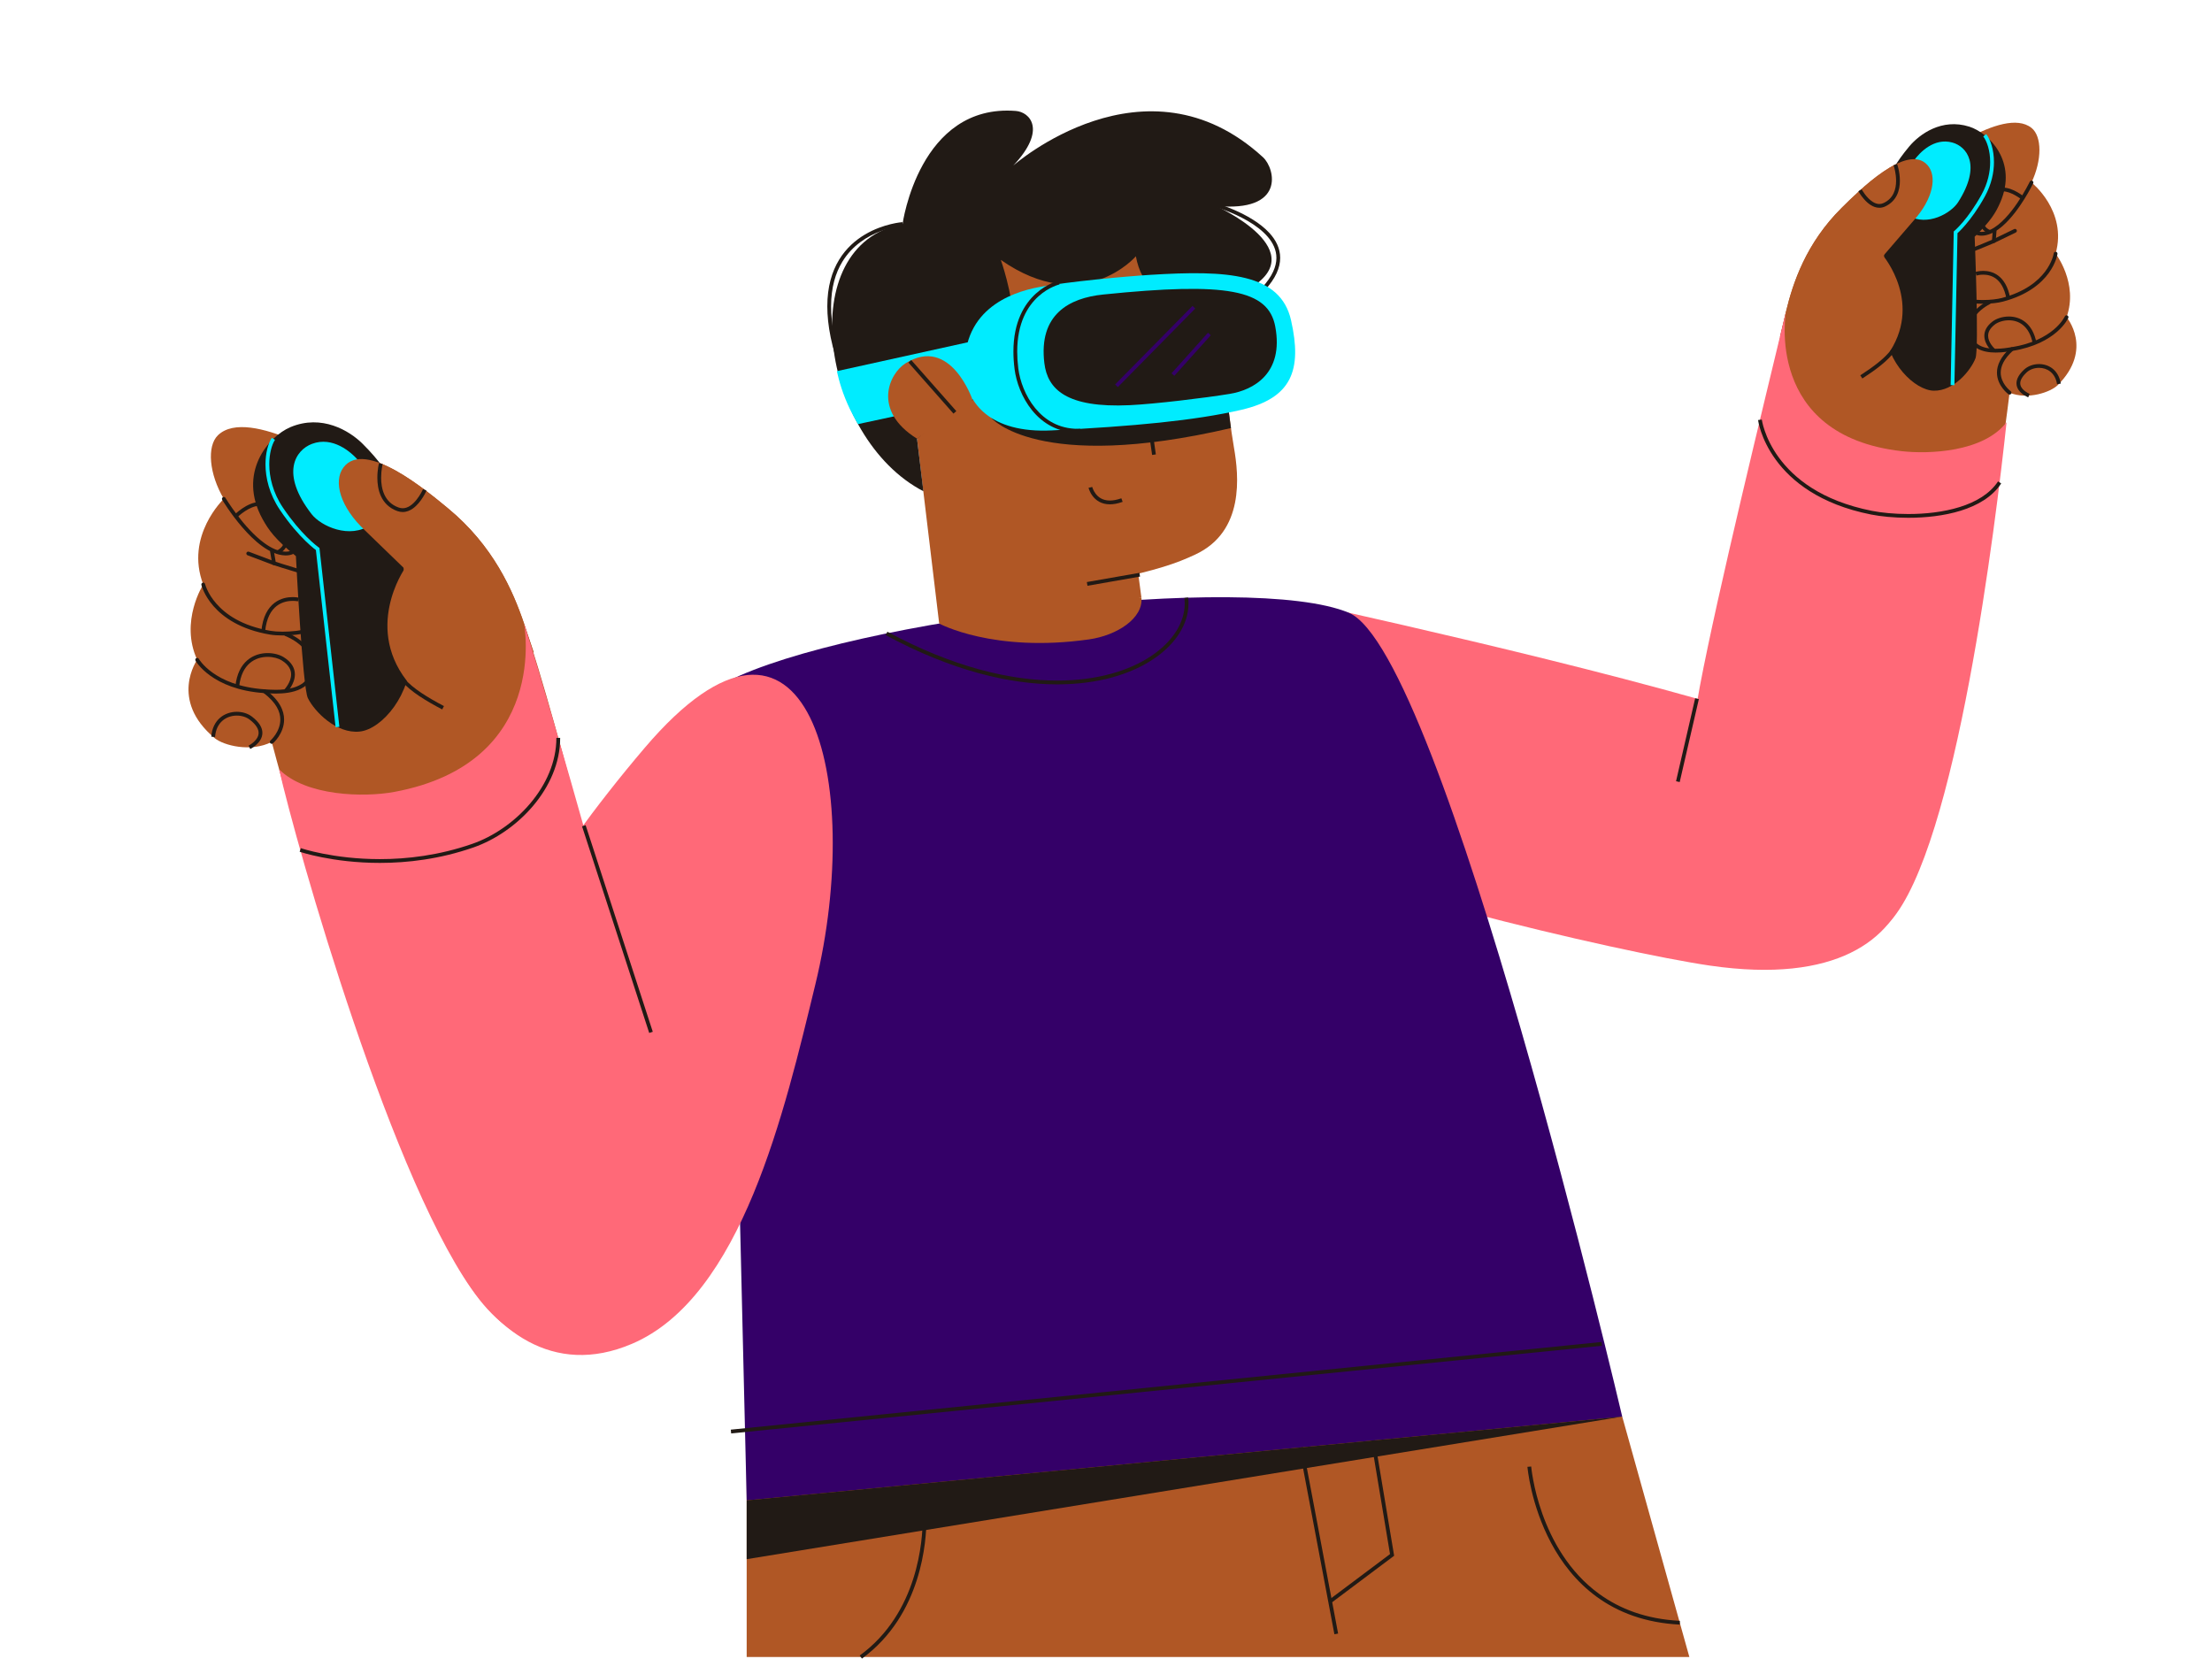 <svg xmlns="http://www.w3.org/2000/svg" xmlns:xlink="http://www.w3.org/1999/xlink" width="800" zoomAndPan="magnify" viewBox="0 0 600 450" height="600" preserveAspectRatio="xMidYMid meet" version="1.0"><defs><clipPath id="id1"><path d="M 202 384 L 458.285 384 L 458.285 449.898 L 202 449.898 Z M 202 384 " clip-rule="nonzero"/></clipPath><clipPath id="id2"><path d="M 463.414 33.07 L 563.227 33.07 L 563.227 249 L 463.414 249 Z M 463.414 33.07 " clip-rule="nonzero"/></clipPath><clipPath id="id3"><path d="M 233 410.141 L 252 410.141 L 252 449.898 L 233 449.898 Z M 233 410.141 " clip-rule="nonzero"/></clipPath></defs><path fill="#211a15" d="M 328.844 55.883 C 328.844 55.883 328.91 55.898 329.035 55.934 C 329.988 56.211 334.348 57.543 338.43 59.918 C 340.469 61.105 342.434 62.555 343.875 64.234 C 345.316 65.918 346.223 67.812 346.223 69.945 C 346.223 72.262 345.152 74.941 342.324 78.012 L 343.078 78.703 C 346.016 75.52 347.246 72.594 347.246 69.945 C 347.246 67.344 346.059 65.09 344.34 63.211 C 341.754 60.387 337.957 58.328 334.801 56.949 C 331.648 55.578 329.125 54.895 329.113 54.891 L 328.844 55.883 " fill-opacity="1" fill-rule="nonzero"/><path fill="#211a15" d="M 244.781 60.254 C 244.738 60.258 239.695 60.602 234.605 63.621 C 232.062 65.133 229.504 67.328 227.59 70.484 C 225.672 73.645 224.406 77.766 224.406 83.09 C 224.406 88.148 225.543 94.297 228.336 101.781 L 229.297 101.422 C 226.535 94.023 225.43 87.992 225.43 83.09 C 225.434 77.926 226.652 74.008 228.469 71.02 C 231.188 66.531 235.273 64.094 238.707 62.777 C 240.418 62.121 241.965 61.746 243.078 61.531 C 243.629 61.43 244.078 61.363 244.387 61.328 C 244.539 61.309 244.66 61.297 244.738 61.289 L 244.852 61.281 L 244.781 60.254 " fill-opacity="1" fill-rule="nonzero"/><path fill="#b05725" d="M 174.531 286.918 C 166.258 257.91 152.016 198.289 142.156 169.168 C 139.148 160.277 133.852 148.047 121.469 137.84 C 115.609 133.008 99.066 119.195 93.176 126.773 C 93.176 126.773 67.551 109.984 59.141 118.035 C 56.039 121.008 56.727 128.59 60.711 135.316 C 60.711 135.316 50.082 145.367 55.129 158.539 C 55.129 158.539 48.691 168.559 53.484 178.961 C 53.484 178.961 45.789 189.84 58.215 200.203 C 60.641 202.227 68.105 204.121 73.703 201.246 C 73.703 201.246 104.172 318.16 131.535 343.656 C 148.73 359.68 196.949 365.508 174.531 286.918 " fill-opacity="1" fill-rule="nonzero"/><path fill="#211a15" d="M 74.043 201.629 C 74.066 201.609 74.805 200.961 75.555 199.84 C 76.301 198.715 77.062 197.109 77.062 195.184 C 77.07 192.75 75.809 189.891 72.016 187.078 C 71.789 186.906 71.469 186.957 71.301 187.184 C 71.133 187.406 71.176 187.727 71.406 187.898 C 75.023 190.602 76.031 193.117 76.035 195.184 C 76.039 196.828 75.379 198.254 74.703 199.273 C 74.363 199.777 74.023 200.18 73.773 200.453 C 73.648 200.59 73.539 200.691 73.473 200.762 L 73.391 200.84 L 73.367 200.859 C 73.156 201.043 73.133 201.367 73.32 201.586 C 73.504 201.793 73.828 201.816 74.043 201.629 " fill-opacity="1" fill-rule="nonzero"/><path fill="#211a15" d="M 53.035 179.211 C 53.062 179.258 54.156 181.211 57.035 183.277 C 59.91 185.344 64.57 187.512 71.676 188 C 72.414 188.051 73.516 188.133 74.77 188.133 C 76.898 188.129 79.48 187.906 81.605 186.832 C 82.664 186.293 83.609 185.531 84.289 184.473 C 84.961 183.422 85.355 182.086 85.355 180.449 L 85.355 180.395 C 85.332 177.344 82.969 173.727 77.719 171.547 C 77.453 171.438 77.156 171.562 77.047 171.82 C 76.938 172.082 77.062 172.383 77.32 172.492 C 82.316 174.57 84.32 177.895 84.328 180.398 L 84.84 180.398 L 84.328 180.387 L 84.328 180.449 C 84.328 181.93 83.984 183.051 83.422 183.922 C 82.586 185.234 81.223 186.031 79.645 186.504 C 78.074 186.977 76.309 187.109 74.77 187.109 C 73.555 187.109 72.484 187.027 71.746 186.977 C 64.812 186.5 60.359 184.402 57.637 182.445 C 56.27 181.469 55.34 180.523 54.75 179.828 C 54.457 179.48 54.25 179.195 54.117 179.004 C 54.055 178.902 54.004 178.828 53.973 178.777 L 53.941 178.727 L 53.934 178.715 C 53.797 178.465 53.484 178.379 53.234 178.516 C 52.992 178.652 52.898 178.961 53.035 179.211 " fill-opacity="1" fill-rule="nonzero"/><path fill="#211a15" d="M 54.629 158.652 C 54.641 158.711 55.27 161.391 57.914 164.414 C 60.555 167.434 65.219 170.77 73.199 172.121 C 74.129 172.277 75.32 172.367 76.66 172.367 C 79.793 172.367 83.75 171.883 86.992 170.52 C 88.609 169.836 90.055 168.938 91.109 167.734 C 92.168 166.535 92.816 165.023 92.816 163.23 C 92.816 162.984 92.805 162.738 92.781 162.484 C 92.684 161.469 92.301 160.539 91.668 159.715 C 90.715 158.48 89.23 157.469 87.277 156.551 C 85.32 155.637 82.887 154.82 80 154.012 C 79.32 153.82 77.934 153.387 76.73 153.008 C 75.52 152.625 74.488 152.289 74.484 152.289 L 74.328 152.777 L 74.832 152.691 L 74.277 149.465 C 74.23 149.188 73.965 149 73.684 149.047 C 73.406 149.098 73.219 149.359 73.266 149.641 L 73.824 152.867 C 73.855 153.055 73.988 153.207 74.168 153.266 C 74.172 153.266 78.305 154.598 79.727 154.996 C 83.531 156.059 86.512 157.145 88.539 158.383 C 89.551 159 90.324 159.648 90.855 160.34 C 91.383 161.031 91.68 161.762 91.762 162.582 C 91.781 162.801 91.793 163.016 91.793 163.23 C 91.789 164.777 91.25 166.012 90.336 167.059 C 88.973 168.625 86.695 169.719 84.184 170.395 C 81.672 171.074 78.93 171.348 76.66 171.344 C 75.367 171.348 74.223 171.254 73.371 171.109 C 65.598 169.789 61.184 166.586 58.688 163.738 C 57.438 162.312 56.668 160.973 56.219 159.992 C 55.988 159.504 55.84 159.102 55.75 158.828 C 55.703 158.695 55.672 158.59 55.652 158.52 L 55.629 158.426 C 55.562 158.148 55.289 157.977 55.016 158.043 C 54.738 158.105 54.566 158.383 54.629 158.652 " fill-opacity="1" fill-rule="nonzero"/><path fill="#211a15" d="M 74.508 152.297 L 67.516 149.656 C 67.25 149.555 66.953 149.688 66.852 149.957 C 66.754 150.219 66.887 150.512 67.148 150.617 L 74.148 153.258 C 74.414 153.359 74.707 153.223 74.809 152.957 C 74.906 152.695 74.773 152.398 74.508 152.297 " fill-opacity="1" fill-rule="nonzero"/><path fill="#211a15" d="M 60.273 135.574 C 60.281 135.59 62.48 139.266 65.684 142.988 C 67.289 144.848 69.145 146.723 71.125 148.156 C 73.105 149.59 75.219 150.598 77.355 150.656 L 77.523 150.656 C 79.027 150.668 80.316 150.098 81.148 148.938 C 81.98 147.785 82.375 146.141 82.375 143.98 C 82.371 140.586 81.391 135.875 79.289 129.664 C 79.195 129.395 78.902 129.25 78.637 129.344 C 78.367 129.43 78.223 129.723 78.316 129.992 C 80.402 136.141 81.352 140.777 81.348 143.98 C 81.352 146.02 80.965 147.453 80.316 148.336 C 79.672 149.211 78.793 149.621 77.523 149.633 L 77.383 149.633 C 75.562 149.59 73.613 148.695 71.73 147.328 C 68.902 145.281 66.242 142.203 64.305 139.645 C 63.336 138.363 62.547 137.211 62 136.383 C 61.73 135.969 61.516 135.637 61.371 135.402 C 61.23 135.176 61.152 135.051 61.152 135.051 C 61.008 134.809 60.695 134.73 60.453 134.875 C 60.207 135.02 60.125 135.336 60.273 135.574 " fill-opacity="1" fill-rule="nonzero"/><path fill="#211a15" d="M 78.789 115.855 C 72.777 118.375 64.359 128.352 71.215 140.793 C 72.852 143.754 74.602 146.254 80.266 150.848 C 80.266 150.848 82.059 186.426 83.504 189.352 C 85.359 193.109 91.293 199.09 97.578 198.43 C 103.727 197.785 111.762 188.016 111.188 177.797 C 110.66 168.574 109.133 150.164 108.488 140.949 C 108.09 135.23 107.738 129.691 98.355 120.375 C 94.797 116.836 87.301 112.289 78.789 115.855 " fill-opacity="1" fill-rule="nonzero"/><path fill="#00ecff" d="M 73.719 118.75 C 72.723 120.324 72.02 122.875 72.016 125.945 C 72.016 129.621 73.047 134.031 75.918 138.297 C 81.117 146.02 85.836 149.309 85.875 149.336 L 86.168 148.914 L 85.66 148.973 L 91.035 197.258 L 92.055 197.145 L 86.652 148.629 L 86.461 148.496 L 86.414 148.465 C 85.922 148.105 81.562 144.844 76.77 137.727 C 74.016 133.641 73.043 129.426 73.043 125.945 C 73.039 123.039 73.73 120.633 74.586 119.297 L 73.719 118.75 " fill-opacity="1" fill-rule="nonzero"/><path fill="#00ecff" d="M 84.625 120.395 C 80.16 122.07 75.926 128.371 84.52 139.453 C 87.035 142.695 94.879 146.379 100.695 142.266 C 103.316 140.414 104.633 133.609 97.383 125.094 C 95.18 122.504 90.23 118.293 84.625 120.395 " fill-opacity="1" fill-rule="nonzero"/><path fill="#b05725" d="M 109.754 154.281 L 99.109 143.977 C 92.223 137.566 90.328 130.551 93.176 126.773 C 98.949 119.105 115.609 133.008 121.469 137.84 C 133.852 148.047 139.148 160.277 142.156 169.168 C 142.969 171.562 143.852 174.164 144.785 176.914 L 111.426 185.984 C 98.211 170.797 109.754 154.281 109.754 154.281 " fill-opacity="1" fill-rule="nonzero"/><path fill="#211a15" d="M 109.027 184.84 C 111.426 187.633 115.566 190.121 119.945 192.43 L 120.422 191.523 C 116.082 189.242 112.016 186.758 109.805 184.176 L 109.027 184.84 " fill-opacity="1" fill-rule="nonzero"/><path fill="#211a15" d="M 67.887 203.16 C 67.91 203.148 68.695 202.762 69.5 202.035 C 69.906 201.668 70.316 201.223 70.637 200.676 C 70.953 200.141 71.172 199.496 71.172 198.785 C 71.172 198.109 70.973 197.387 70.52 196.652 C 70.066 195.918 69.363 195.16 68.348 194.383 C 67.227 193.523 65.746 193.074 64.238 193.074 C 62.648 193.074 61.004 193.574 59.703 194.684 C 58.402 195.793 57.477 197.516 57.312 199.828 L 58.332 199.902 C 58.488 197.816 59.285 196.398 60.371 195.465 C 61.457 194.535 62.859 194.102 64.238 194.102 C 65.543 194.098 66.812 194.496 67.723 195.195 C 68.668 195.918 69.277 196.59 69.645 197.191 C 70.016 197.789 70.145 198.312 70.145 198.785 C 70.145 199.285 69.996 199.738 69.75 200.16 C 69.383 200.793 68.797 201.328 68.305 201.691 C 68.055 201.875 67.836 202.016 67.676 202.109 L 67.492 202.215 L 67.441 202.242 L 67.43 202.246 L 67.887 203.16 " fill-opacity="1" fill-rule="nonzero"/><path fill="#211a15" d="M 77.844 187.766 C 77.859 187.746 78.383 187.207 78.91 186.348 C 79.441 185.484 79.984 184.289 79.988 182.938 C 79.988 182.152 79.797 181.324 79.316 180.52 C 78.832 179.715 78.07 178.949 76.953 178.258 C 75.879 177.59 74.312 177.148 72.602 177.145 C 70.762 177.145 68.746 177.676 67.094 179.086 C 65.438 180.5 64.195 182.781 63.848 186.156 L 64.867 186.262 C 65.203 183.082 66.336 181.09 67.762 179.863 C 69.188 178.641 70.953 178.172 72.602 178.172 C 74.129 178.168 75.547 178.586 76.414 179.125 C 77.418 179.754 78.051 180.406 78.434 181.047 C 78.82 181.688 78.965 182.316 78.965 182.938 C 78.969 184 78.512 185.043 78.039 185.812 C 77.801 186.191 77.566 186.508 77.391 186.723 C 77.301 186.832 77.23 186.914 77.18 186.969 L 77.125 187.031 L 77.109 187.047 L 77.844 187.766 " fill-opacity="1" fill-rule="nonzero"/><path fill="#211a15" d="M 81.043 162.117 C 81.02 162.113 80.363 161.961 79.391 161.961 C 78.066 161.961 76.141 162.23 74.422 163.559 C 72.703 164.879 71.266 167.234 70.891 171.199 L 71.91 171.293 C 72.277 167.527 73.582 165.5 75.047 164.367 C 76.512 163.238 78.203 162.984 79.391 162.984 C 79.82 162.984 80.188 163.02 80.438 163.051 C 80.562 163.07 80.664 163.086 80.727 163.098 L 80.801 163.113 L 80.816 163.117 L 81.043 162.117 " fill-opacity="1" fill-rule="nonzero"/><path fill="#211a15" d="M 64.301 140.371 L 64.332 140.34 C 64.504 140.172 65.355 139.367 66.504 138.621 C 67.656 137.867 69.105 137.191 70.414 137.199 C 71.199 137.203 71.93 137.418 72.617 137.992 C 73.375 138.629 74.527 139.949 75.465 141.484 C 76.406 143.012 77.125 144.762 77.117 146.211 C 77.117 146.867 76.977 147.457 76.668 147.98 C 76.355 148.496 75.867 148.957 75.105 149.332 L 75.559 150.254 C 76.469 149.809 77.129 149.207 77.551 148.504 C 77.969 147.805 78.148 147.012 78.145 146.211 C 78.141 144.438 77.328 142.57 76.34 140.945 C 75.344 139.32 74.156 137.953 73.277 137.211 C 72.406 136.473 71.395 136.172 70.414 136.176 C 68.656 136.184 66.969 137.066 65.703 137.922 C 64.438 138.781 63.59 139.629 63.57 139.645 L 64.301 140.371 " fill-opacity="1" fill-rule="nonzero"/><path fill="#211a15" d="M 102.805 125.629 C 102.797 125.652 102.355 127.367 102.355 129.582 C 102.355 131.156 102.578 132.988 103.367 134.66 C 104.152 136.328 105.543 137.828 107.777 138.625 C 108.273 138.801 108.762 138.887 109.23 138.887 C 110.27 138.887 111.199 138.488 111.988 137.93 C 114.348 136.246 115.664 133.105 115.688 133.07 L 114.746 132.664 L 114.723 132.723 C 114.598 132.996 113.969 134.328 112.98 135.555 C 112.488 136.172 111.906 136.758 111.27 137.18 C 110.633 137.605 109.953 137.859 109.23 137.859 C 108.879 137.859 108.516 137.801 108.121 137.66 C 106.145 136.949 104.996 135.691 104.293 134.223 C 103.594 132.754 103.379 131.059 103.383 129.582 C 103.383 128.547 103.484 127.609 103.59 126.945 C 103.641 126.609 103.695 126.34 103.734 126.156 L 103.781 125.949 L 103.797 125.887 L 102.805 125.629 " fill-opacity="1" fill-rule="nonzero"/><g clip-path="url(#id1)"><path fill="#b05725" d="M 202.535 449.461 L 458.238 449.461 L 440.027 384.258 L 202.535 384.258 L 202.535 449.461 " fill-opacity="1" fill-rule="nonzero"/></g><path fill="#ff6978" d="M 365.844 166.199 C 401.852 174.305 481.203 192.691 507.738 205.684 C 523.766 213.523 532.645 271.891 463.875 261.926 C 439.344 258.367 357.59 239.293 327.715 223.492 C 289.68 203.375 297.918 150.91 365.844 166.199 " fill-opacity="1" fill-rule="nonzero"/><g clip-path="url(#id2)"><path fill="#b05725" d="M 466.027 187.105 C 470.816 161.816 478.312 110.055 484.441 84.547 C 486.312 76.762 489.867 65.957 499.602 56.328 C 504.211 51.773 517.199 38.758 522.793 44.746 C 522.793 44.746 543.273 28.496 551.039 34.691 C 553.906 36.98 553.906 43.477 551.039 49.496 C 551.039 49.496 560.848 57.219 557.582 68.801 C 557.582 68.801 563.82 76.82 560.551 86.031 C 560.551 86.031 567.934 94.68 558.172 104.449 C 556.27 106.348 550.07 108.543 545.094 106.523 C 545.094 106.523 532.129 216.496 510.848 240.266 C 497.473 255.211 453.051 255.621 466.027 187.105 " fill-opacity="1" fill-rule="nonzero"/></g><path fill="#211a15" d="M 545.395 106.113 L 545.371 106.098 C 545.238 105.992 544.551 105.449 543.914 104.566 C 543.277 103.691 542.691 102.5 542.691 101.078 C 542.695 99.434 543.461 97.402 546.066 95.066 C 546.277 94.875 546.293 94.551 546.105 94.34 C 545.918 94.129 545.594 94.113 545.383 94.301 C 542.633 96.758 541.668 99.094 541.672 101.078 C 541.672 102.898 542.461 104.363 543.23 105.363 C 544.004 106.367 544.766 106.922 544.793 106.941 C 545.02 107.109 545.34 107.059 545.504 106.828 C 545.672 106.602 545.621 106.277 545.395 106.113 " fill-opacity="1" fill-rule="nonzero"/><path fill="#211a15" d="M 560.082 85.824 L 560.078 85.832 C 559.93 86.129 556.945 92.352 545.641 94.176 C 544.676 94.328 543.055 94.605 541.34 94.605 C 539.75 94.605 538.098 94.367 536.852 93.633 C 535.613 92.895 534.723 91.734 534.527 89.625 C 534.516 89.508 534.512 89.387 534.512 89.266 C 534.508 87.203 535.996 84.457 539.832 82.438 C 540.082 82.305 540.176 81.992 540.047 81.746 C 539.914 81.496 539.602 81.398 539.352 81.531 C 535.281 83.676 533.492 86.711 533.488 89.266 C 533.488 89.418 533.496 89.566 533.508 89.715 C 533.699 92.094 534.832 93.652 536.336 94.516 C 537.836 95.391 539.652 95.625 541.34 95.629 C 543.156 95.629 544.84 95.344 545.805 95.188 C 551.82 94.227 555.625 92.016 557.922 90.031 C 560.215 88.047 560.996 86.293 561.02 86.234 C 561.133 85.98 561.016 85.676 560.758 85.562 C 560.5 85.449 560.195 85.566 560.082 85.824 " fill-opacity="1" fill-rule="nonzero"/><path fill="#211a15" d="M 557.07 68.734 L 557.066 68.75 C 557.035 68.957 556.645 71.152 554.711 73.695 C 552.781 76.242 549.312 79.156 543.031 80.82 C 541.844 81.137 539.945 81.379 537.883 81.379 C 535.32 81.379 532.488 81.004 530.363 80.016 C 529.297 79.523 528.414 78.883 527.805 78.078 C 527.191 77.273 526.84 76.309 526.836 75.082 L 526.836 75.078 L 526.594 75.074 L 526.836 75.09 L 526.836 75.078 L 526.594 75.074 L 526.836 75.09 L 526.836 75.062 C 526.84 74.371 527.031 73.75 527.422 73.129 C 528.008 72.199 529.066 71.297 530.586 70.414 C 532.105 69.527 534.066 68.656 536.43 67.762 C 537.609 67.312 541.016 65.859 541.02 65.859 C 541.195 65.781 541.316 65.617 541.332 65.426 L 541.551 62.645 C 541.574 62.359 541.363 62.117 541.082 62.094 C 540.797 62.07 540.555 62.281 540.531 62.562 L 540.305 65.348 L 540.816 65.387 L 540.617 64.914 C 540.613 64.918 539.766 65.277 538.766 65.699 C 537.773 66.117 536.629 66.586 536.066 66.805 C 532.879 68.016 530.371 69.18 528.609 70.48 C 527.73 71.129 527.035 71.82 526.555 72.578 C 526.074 73.34 525.816 74.172 525.812 75.059 L 526.324 75.062 L 525.816 75.031 L 525.812 75.082 C 525.812 76.516 526.246 77.73 526.988 78.699 C 528.102 80.16 529.848 81.07 531.793 81.629 C 533.734 82.191 535.887 82.402 537.883 82.402 C 540.027 82.398 541.98 82.156 543.289 81.809 C 549.98 80.043 553.703 76.84 555.727 74.051 C 557.75 71.27 558.078 68.93 558.086 68.875 C 558.125 68.594 557.93 68.332 557.648 68.297 C 557.367 68.258 557.105 68.453 557.07 68.734 " fill-opacity="1" fill-rule="nonzero"/><path fill="#211a15" d="M 541.043 65.848 L 546.785 63.066 C 547.035 62.941 547.145 62.633 547.02 62.383 C 546.895 62.125 546.586 62.02 546.336 62.141 L 540.594 64.926 C 540.34 65.051 540.234 65.359 540.359 65.609 C 540.48 65.867 540.785 65.973 541.043 65.848 " fill-opacity="1" fill-rule="nonzero"/><path fill="#211a15" d="M 550.578 49.277 C 550.574 49.277 550.48 49.473 550.297 49.824 C 549.66 51.07 547.957 54.207 545.707 57.098 C 544.578 58.539 543.312 59.918 541.996 60.969 C 540.676 62.016 539.305 62.723 537.969 62.875 C 537.801 62.895 537.637 62.902 537.484 62.902 C 536.949 62.902 536.5 62.793 536.109 62.578 C 535.535 62.254 535.062 61.676 534.715 60.738 C 534.375 59.809 534.18 58.527 534.184 56.902 C 534.18 54.289 534.672 50.785 535.742 46.352 C 535.809 46.074 535.637 45.797 535.363 45.73 C 535.09 45.668 534.812 45.836 534.746 46.109 C 533.664 50.598 533.16 54.164 533.16 56.902 C 533.16 59.176 533.504 60.887 534.227 62.09 C 534.59 62.688 535.059 63.16 535.609 63.469 C 536.168 63.781 536.805 63.93 537.484 63.926 C 537.68 63.926 537.883 63.914 538.09 63.891 C 539.926 63.676 541.652 62.645 543.234 61.27 C 547.953 57.137 551.48 49.746 551.5 49.719 C 551.621 49.461 551.516 49.156 551.258 49.031 C 551.008 48.914 550.699 49.02 550.578 49.277 " fill-opacity="1" fill-rule="nonzero"/><path fill="#211a15" d="M 534.172 34.355 C 539.477 36.035 547.406 43.859 542.535 54.965 C 541.379 57.605 540.086 59.863 535.621 64.207 C 535.621 64.207 536.852 94.578 535.848 97.18 C 534.559 100.508 529.98 106.051 524.586 105.977 C 519.312 105.902 511.73 98.215 511.43 89.488 C 511.164 81.613 511.035 65.852 510.871 57.969 C 510.773 53.078 510.648 48.344 517.895 39.703 C 520.652 36.426 526.668 31.98 534.172 34.355 " fill-opacity="1" fill-rule="nonzero"/><path fill="#00ecff" d="M 537.953 37 C 538.93 38.262 539.832 40.836 539.828 43.973 C 539.828 46.617 539.203 49.672 537.516 52.746 C 535.637 56.164 533.785 58.648 532.402 60.266 C 531.707 61.07 531.137 61.668 530.738 62.059 C 530.539 62.254 530.387 62.398 530.281 62.492 L 530.164 62.598 L 530.129 62.629 L 529.949 62.777 L 529.105 104.457 L 530.129 104.477 L 530.973 63.031 L 530.457 63.016 L 530.785 63.41 C 530.828 63.379 534.59 60.215 538.414 53.238 C 540.188 50.004 540.855 46.777 540.855 43.973 C 540.852 40.637 539.934 37.906 538.766 36.375 L 537.953 37 " fill-opacity="1" fill-rule="nonzero"/><path fill="#00ecff" d="M 529.566 38.66 C 533.488 39.742 537.574 44.77 531.129 54.852 C 529.242 57.797 522.859 61.531 517.598 58.492 C 515.227 57.117 513.59 51.434 519.086 43.637 C 520.754 41.273 524.641 37.309 529.566 38.66 " fill-opacity="1" fill-rule="nonzero"/><path fill="#b05725" d="M 510.828 69.398 L 519.078 59.82 C 524.434 53.84 525.504 47.73 522.793 44.746 C 517.293 38.676 504.211 51.773 499.602 56.328 C 489.867 65.957 486.312 76.762 484.441 84.547 C 483.938 86.641 483.391 88.922 482.809 91.328 L 511.855 96.461 C 521.918 82.543 510.828 69.398 510.828 69.398 " fill-opacity="1" fill-rule="nonzero"/><path fill="#340068" d="M 197.238 184.867 L 202.535 406.973 L 440.027 384.258 C 440.027 384.258 391.469 176.922 365.844 166.199 C 339.031 154.977 230.723 167.902 197.238 184.867 " fill-opacity="1" fill-rule="nonzero"/><path fill="#211a15" d="M 240.223 172.266 C 258.07 181.906 273.887 185.633 286.77 185.633 C 297.793 185.633 306.664 182.906 312.809 178.805 C 318.945 174.711 322.375 169.223 322.379 163.715 C 322.379 163.168 322.348 162.625 322.281 162.078 L 321.262 162.207 C 321.324 162.707 321.355 163.207 321.355 163.715 C 321.359 168.777 318.184 173.988 312.238 177.953 C 306.301 181.918 297.621 184.605 286.77 184.605 C 274.086 184.605 258.43 180.938 240.711 171.367 L 240.223 172.266 " fill-opacity="1" fill-rule="nonzero"/><path fill="#b05725" d="M 248.738 118.996 L 254.75 169.133 L 309.613 162.145 L 306.477 138.676 L 248.738 118.996 " fill-opacity="1" fill-rule="nonzero"/><path fill="#b05725" d="M 278.754 45.91 C 299.242 39.645 325.422 49.309 330.012 83.945 C 331.254 93.305 333.094 112.121 334.711 121.422 C 336.031 129.008 337.617 144.152 324.254 150.398 C 318.746 152.969 314.297 154.434 300.984 157.441 L 248.738 118.996 C 248.738 118.996 236.746 58.762 278.754 45.91 " fill-opacity="1" fill-rule="nonzero"/><path fill="#211a15" d="M 333.895 116.113 C 333.895 116.113 333.301 111.727 332.91 108.512 L 268.867 113.344 C 268.867 113.344 281.371 128.332 333.895 116.113 " fill-opacity="1" fill-rule="nonzero"/><path fill="#211a15" d="M 244.816 60.77 C 244.816 60.77 249.293 28.027 275.551 30.094 C 279.254 30.379 284.098 35.113 274.848 44.91 C 274.848 44.91 310.641 13.363 342.574 42.641 C 345.965 45.75 348.707 57.73 329.734 55.836 C 329.734 55.836 357.68 68.32 337.723 78.922 C 337.723 78.922 344.367 96.258 332.805 107.641 L 329.289 82.078 C 329.289 82.078 311.133 86.066 308.102 69.516 C 308.102 69.516 293.855 86.129 271.469 70.496 C 271.469 70.496 283.676 104.352 263.824 108.512 C 260.445 109.223 248.738 118.996 248.738 118.996 L 250.469 133.25 C 222.668 118.816 214.875 66.387 244.816 60.77 " fill-opacity="1" fill-rule="nonzero"/><path fill="#211a15" d="M 310.02 106.051 L 312.508 123.402 L 313.523 123.258 L 311.039 105.91 " fill-opacity="1" fill-rule="nonzero"/><path fill="#211a15" d="M 309.059 155.383 L 294.801 157.883 L 294.977 158.891 L 309.238 156.391 " fill-opacity="1" fill-rule="nonzero"/><path fill="#00ecff" d="M 312.09 74.547 C 305.168 74.977 289.879 76.367 281.809 77.875 C 274.09 79.324 260.09 84.199 261.816 102.09 C 262.48 108.988 268.297 117.617 285.348 116.746 C 307.273 115.633 323.996 114.113 336.707 111.164 C 350.391 107.988 353.258 100.43 350.195 86.875 C 347.312 74.102 332.938 73.25 312.09 74.547 " fill-opacity="1" fill-rule="nonzero"/><path fill="#211a15" d="M 299.207 79.891 C 290.035 80.832 281.668 85.266 283.281 98.512 C 284.133 105.535 289.207 110.715 306.465 109.902 C 313.258 109.582 326.867 107.938 333.578 106.836 C 339.977 105.789 348.289 101.312 345.91 88.578 C 344.039 78.559 332.805 76.453 299.207 79.891 " fill-opacity="1" fill-rule="nonzero"/><path fill="#00ecff" d="M 264.23 92.465 L 227.02 100.672 C 227.02 100.672 227.621 103.992 229.277 108.109 C 230.82 111.949 232.711 115.043 232.711 115.043 L 266.262 107.832 L 264.23 92.465 " fill-opacity="1" fill-rule="nonzero"/><path fill="#b05725" d="M 263.824 108.512 C 263.824 108.512 257.867 90.863 245.594 98.566 C 241.215 101.312 236.469 111.344 248.738 118.996 L 263.824 108.512 " fill-opacity="1" fill-rule="nonzero"/><path fill="#211a15" d="M 259.398 111.516 L 247.18 97.66 L 246.41 98.34 L 258.629 112.195 " fill-opacity="1" fill-rule="nonzero"/><path fill="#211a15" d="M 295.27 132.316 C 295.281 132.355 295.531 133.438 296.379 134.551 C 297.219 135.668 298.719 136.805 301.055 136.797 C 302.059 136.797 303.203 136.594 304.516 136.121 L 304.168 135.16 C 302.945 135.594 301.918 135.77 301.055 135.77 C 299.055 135.762 297.914 134.859 297.195 133.93 C 296.836 133.465 296.605 132.992 296.461 132.645 C 296.387 132.469 296.34 132.324 296.309 132.227 L 296.27 132.086 L 295.27 132.316 " fill-opacity="1" fill-rule="nonzero"/><path fill="#ff6978" d="M 515.832 122.379 C 478.43 118.141 484.441 84.547 484.441 84.547 C 478.312 110.055 465.895 160.777 461.102 186.07 C 448.125 254.582 499.355 264.848 512.73 249.902 C 530.676 229.859 541.367 141.695 544.277 114.527 C 537.984 122.734 523.016 123.195 515.832 122.379 " fill-opacity="1" fill-rule="nonzero"/><path fill="#b05725" d="M 254.75 169.133 C 254.75 169.133 269.438 177.137 295.41 173.43 C 302.977 172.355 310.113 167.727 309.613 162.145 C 309.613 162.145 268.098 163.117 254.75 169.133 " fill-opacity="1" fill-rule="nonzero"/><path fill="#211a15" d="M 287.16 76.152 C 287.109 76.164 284.062 76.859 280.996 79.621 C 277.926 82.379 274.883 87.234 274.887 95.379 C 274.887 96.84 274.984 98.402 275.195 100.082 C 275.641 103.617 277.176 107.895 279.98 111.332 C 282.777 114.766 286.902 117.352 292.398 117.344 C 292.621 117.344 292.848 117.34 293.074 117.332 L 293.035 116.312 C 292.82 116.316 292.605 116.32 292.398 116.32 C 287.234 116.316 283.441 113.938 280.777 110.684 C 278.117 107.434 276.629 103.309 276.215 99.957 C 276.008 98.316 275.914 96.789 275.914 95.379 C 275.922 87.484 278.812 82.977 281.68 80.383 C 283.121 79.086 284.559 78.273 285.633 77.789 C 286.168 77.547 286.613 77.387 286.922 77.285 C 287.078 77.238 287.199 77.203 287.277 77.184 L 287.367 77.16 L 287.391 77.156 L 287.16 76.152 " fill-opacity="1" fill-rule="nonzero"/><path fill="#211a15" d="M 459.809 189.402 L 454.621 211.906 L 455.617 212.137 L 460.809 189.629 " fill-opacity="1" fill-rule="nonzero"/><path fill="#ff6978" d="M 174.875 202.848 C 147.379 235.145 131.258 264.504 115.895 294.645 C 106.617 312.84 128.445 382.809 171.398 364.516 C 201.223 351.82 212.84 301.293 221.152 267.062 C 234.684 211.367 219.156 150.836 174.875 202.848 " fill-opacity="1" fill-rule="nonzero"/><path fill="#ff6978" d="M 106.953 214.805 C 149.348 206.922 142.156 169.168 142.156 169.168 C 151.238 197.82 168.613 260.586 176.145 289.098 C 196.551 366.328 152.797 381.383 130.07 352.543 C 106.898 323.148 80.199 228.672 75.715 208.68 C 82.992 216.012 98.812 216.316 106.953 214.805 " fill-opacity="1" fill-rule="nonzero"/><path fill="#211a15" d="M 434.426 364.008 L 198.223 387.789 L 198.324 388.812 L 434.531 365.027 " fill-opacity="1" fill-rule="nonzero"/><path fill="#340068" d="M 303.211 105 L 324.199 83.695 L 323.465 82.977 L 302.477 104.281 " fill-opacity="1" fill-rule="nonzero"/><path fill="#340068" d="M 318.531 101.941 L 328.43 90.934 L 327.664 90.25 L 317.77 101.258 " fill-opacity="1" fill-rule="nonzero"/><path fill="#211a15" d="M 476.871 113.934 C 476.879 113.988 477.512 118.996 481.676 124.703 C 485.832 130.41 493.531 136.797 507.547 139.566 C 510.176 140.086 513.723 140.449 517.605 140.449 C 522.227 140.449 527.309 139.934 531.852 138.52 C 536.391 137.105 540.414 134.789 542.82 131.141 L 541.965 130.574 C 539.75 133.945 535.957 136.172 531.547 137.539 C 527.145 138.914 522.148 139.43 517.605 139.426 C 513.793 139.426 510.297 139.066 507.746 138.562 C 493.957 135.828 486.527 129.613 482.504 124.102 C 480.492 121.348 479.34 118.762 478.688 116.867 C 478.363 115.922 478.16 115.148 478.047 114.617 C 477.984 114.352 477.945 114.145 477.922 114.008 L 477.898 113.855 L 477.891 113.809 L 476.871 113.934 " fill-opacity="1" fill-rule="nonzero"/><g clip-path="url(#id3)"><path fill="#211a15" d="M 250.246 410.621 C 250.246 410.621 250.254 410.742 250.262 410.98 C 250.27 411.227 250.277 411.582 250.277 412.043 C 250.277 414.781 249.988 421.152 247.703 428.277 C 245.418 435.402 241.152 443.262 233.195 449.055 L 233.801 449.883 C 241.977 443.926 246.352 435.852 248.68 428.59 C 251.012 421.32 251.301 414.852 251.301 412.043 C 251.301 411.098 251.27 410.566 251.266 410.559 L 250.246 410.621 " fill-opacity="1" fill-rule="nonzero"/></g><path fill="#211a15" d="M 414.312 397.875 C 414.32 397.914 415.16 408.078 420.734 418.531 C 423.52 423.754 427.5 429.055 433.16 433.168 C 438.816 437.277 446.16 440.195 455.613 440.668 L 455.668 439.648 C 446.391 439.18 439.27 436.336 433.762 432.336 C 425.504 426.34 420.891 417.707 418.344 410.559 C 417.07 406.984 416.316 403.781 415.887 401.48 C 415.664 400.332 415.527 399.402 415.445 398.766 C 415.402 398.445 415.375 398.203 415.355 398.031 C 415.34 397.867 415.332 397.789 415.332 397.789 L 414.312 397.875 " fill-opacity="1" fill-rule="nonzero"/><path fill="#211a15" d="M 352.402 392.684 L 361.953 443.285 L 362.961 443.098 L 353.41 392.492 " fill-opacity="1" fill-rule="nonzero"/><path fill="#211a15" d="M 157.879 224.141 L 176.094 280.184 L 177.066 279.867 L 158.852 223.82 " fill-opacity="1" fill-rule="nonzero"/><path fill="#211a15" d="M 371.918 390.805 L 377.039 421.547 L 360.484 433.957 L 361.102 434.777 L 378.156 421.992 L 372.93 390.637 L 371.918 390.805 " fill-opacity="1" fill-rule="nonzero"/><path fill="#211a15" d="M 81.277 231.031 C 81.312 231.043 90.18 234.062 103.051 234.062 C 110.492 234.062 119.27 233.055 128.449 229.859 C 134.316 227.812 140.172 223.816 144.578 218.617 C 148.98 213.418 151.945 207.004 151.945 200.148 L 150.918 200.148 C 150.922 206.699 148.082 212.895 143.797 217.953 C 139.516 223.012 133.789 226.918 128.113 228.891 C 119.062 232.039 110.398 233.035 103.051 233.035 C 96.695 233.035 91.328 232.293 87.551 231.547 C 85.66 231.176 84.168 230.801 83.156 230.523 C 82.645 230.383 82.258 230.266 81.996 230.188 C 81.738 230.105 81.609 230.062 81.609 230.062 L 81.277 231.031 " fill-opacity="1" fill-rule="nonzero"/><path fill="#211a15" d="M 202.535 406.973 L 202.535 422.922 L 440.027 384.258 Z M 202.535 406.973 " fill-opacity="1" fill-rule="nonzero"/><path fill="#211a15" d="M 513.035 94.758 C 511.367 97.109 508.113 99.531 504.602 101.801 L 505.16 102.664 C 508.703 100.359 512.035 97.926 513.871 95.355 L 513.035 94.758 " fill-opacity="1" fill-rule="nonzero"/><path fill="#211a15" d="M 550.527 106.82 L 550.504 106.812 C 550.379 106.762 549.707 106.465 549.102 105.965 C 548.797 105.711 548.516 105.418 548.312 105.078 C 548.113 104.742 547.992 104.383 547.988 103.973 C 547.988 103.238 548.387 102.246 549.758 100.98 C 550.566 100.234 551.812 99.773 553.086 99.777 C 554.172 99.777 555.262 100.098 556.137 100.801 C 557.016 101.504 557.703 102.59 557.977 104.215 L 558.984 104.047 C 558.691 102.215 557.863 100.867 556.777 100 C 555.691 99.137 554.371 98.754 553.086 98.754 C 551.574 98.754 550.102 99.277 549.062 100.227 C 547.578 101.594 546.969 102.848 546.965 103.973 C 546.965 104.637 547.184 105.223 547.492 105.703 C 547.961 106.426 548.621 106.926 549.164 107.266 C 549.707 107.602 550.137 107.77 550.156 107.777 L 550.527 106.82 " fill-opacity="1" fill-rule="nonzero"/><path fill="#211a15" d="M 541.152 94.664 L 541.133 94.652 C 541.043 94.57 540.562 94.125 540.113 93.473 C 539.664 92.82 539.27 91.969 539.273 91.082 C 539.281 90.141 539.676 89.105 541.125 87.996 C 541.918 87.395 543.371 86.871 544.902 86.875 C 546.215 86.879 547.582 87.242 548.742 88.184 C 549.898 89.129 550.883 90.672 551.371 93.129 L 552.375 92.93 C 551.859 90.293 550.762 88.504 549.387 87.391 C 548.016 86.277 546.398 85.852 544.902 85.852 C 543.141 85.855 541.531 86.414 540.508 87.18 C 538.867 88.41 538.238 89.809 538.246 91.082 C 538.25 92.352 538.824 93.434 539.371 94.195 C 539.926 94.965 540.465 95.426 540.484 95.445 L 541.152 94.664 " fill-opacity="1" fill-rule="nonzero"/><path fill="#211a15" d="M 536.125 74.746 L 536.152 74.738 C 536.297 74.691 537.012 74.496 537.953 74.5 C 538.992 74.5 540.285 74.734 541.449 75.625 C 542.609 76.523 543.688 78.102 544.227 80.953 L 545.238 80.762 C 544.668 77.742 543.469 75.887 542.074 74.816 C 540.684 73.746 539.141 73.473 537.953 73.477 C 536.715 73.477 535.844 73.762 535.809 73.773 L 536.125 74.746 " fill-opacity="1" fill-rule="nonzero"/><path fill="#211a15" d="M 548.992 53.34 C 548.977 53.328 548.254 52.727 547.191 52.117 C 546.121 51.516 544.715 50.891 543.266 50.883 C 542.285 50.879 541.266 51.199 540.453 52.027 C 539.793 52.695 538.949 53.863 538.238 55.234 C 537.539 56.602 536.977 58.164 536.973 59.637 C 536.973 60.414 537.137 61.184 537.559 61.852 C 537.973 62.516 538.645 63.059 539.551 63.406 L 539.918 62.449 C 539.176 62.16 538.719 61.773 538.426 61.305 C 538.129 60.84 537.996 60.277 537.996 59.637 C 537.992 58.43 538.492 56.98 539.152 55.699 C 539.805 54.426 540.625 53.305 541.184 52.746 C 541.797 52.129 542.488 51.914 543.266 51.906 C 544.406 51.902 545.699 52.445 546.684 53.012 C 547.176 53.293 547.594 53.57 547.883 53.785 C 548.031 53.887 548.141 53.977 548.223 54.035 L 548.332 54.129 L 548.992 53.34 " fill-opacity="1" fill-rule="nonzero"/><path fill="#211a15" d="M 513.629 44.828 L 513.652 44.91 C 513.781 45.293 514.316 47.051 514.312 49.02 C 514.316 50.164 514.137 51.375 513.625 52.438 C 513.113 53.504 512.281 54.434 510.898 55.078 C 510.504 55.262 510.133 55.336 509.77 55.336 C 509.156 55.336 508.555 55.117 507.984 54.758 C 507.121 54.215 506.355 53.367 505.824 52.652 C 505.555 52.293 505.344 51.969 505.199 51.742 C 505.129 51.625 505.07 51.535 505.035 51.469 L 504.984 51.379 L 504.082 51.867 C 504.094 51.887 504.68 52.973 505.664 54.074 C 506.156 54.629 506.75 55.188 507.434 55.621 C 508.121 56.055 508.91 56.359 509.77 56.359 C 510.277 56.359 510.809 56.25 511.332 56.008 C 512.922 55.27 513.953 54.137 514.551 52.883 C 515.152 51.629 515.34 50.27 515.34 49.02 C 515.34 46.562 514.602 44.52 514.594 44.484 L 513.629 44.828 " fill-opacity="1" fill-rule="nonzero"/></svg>